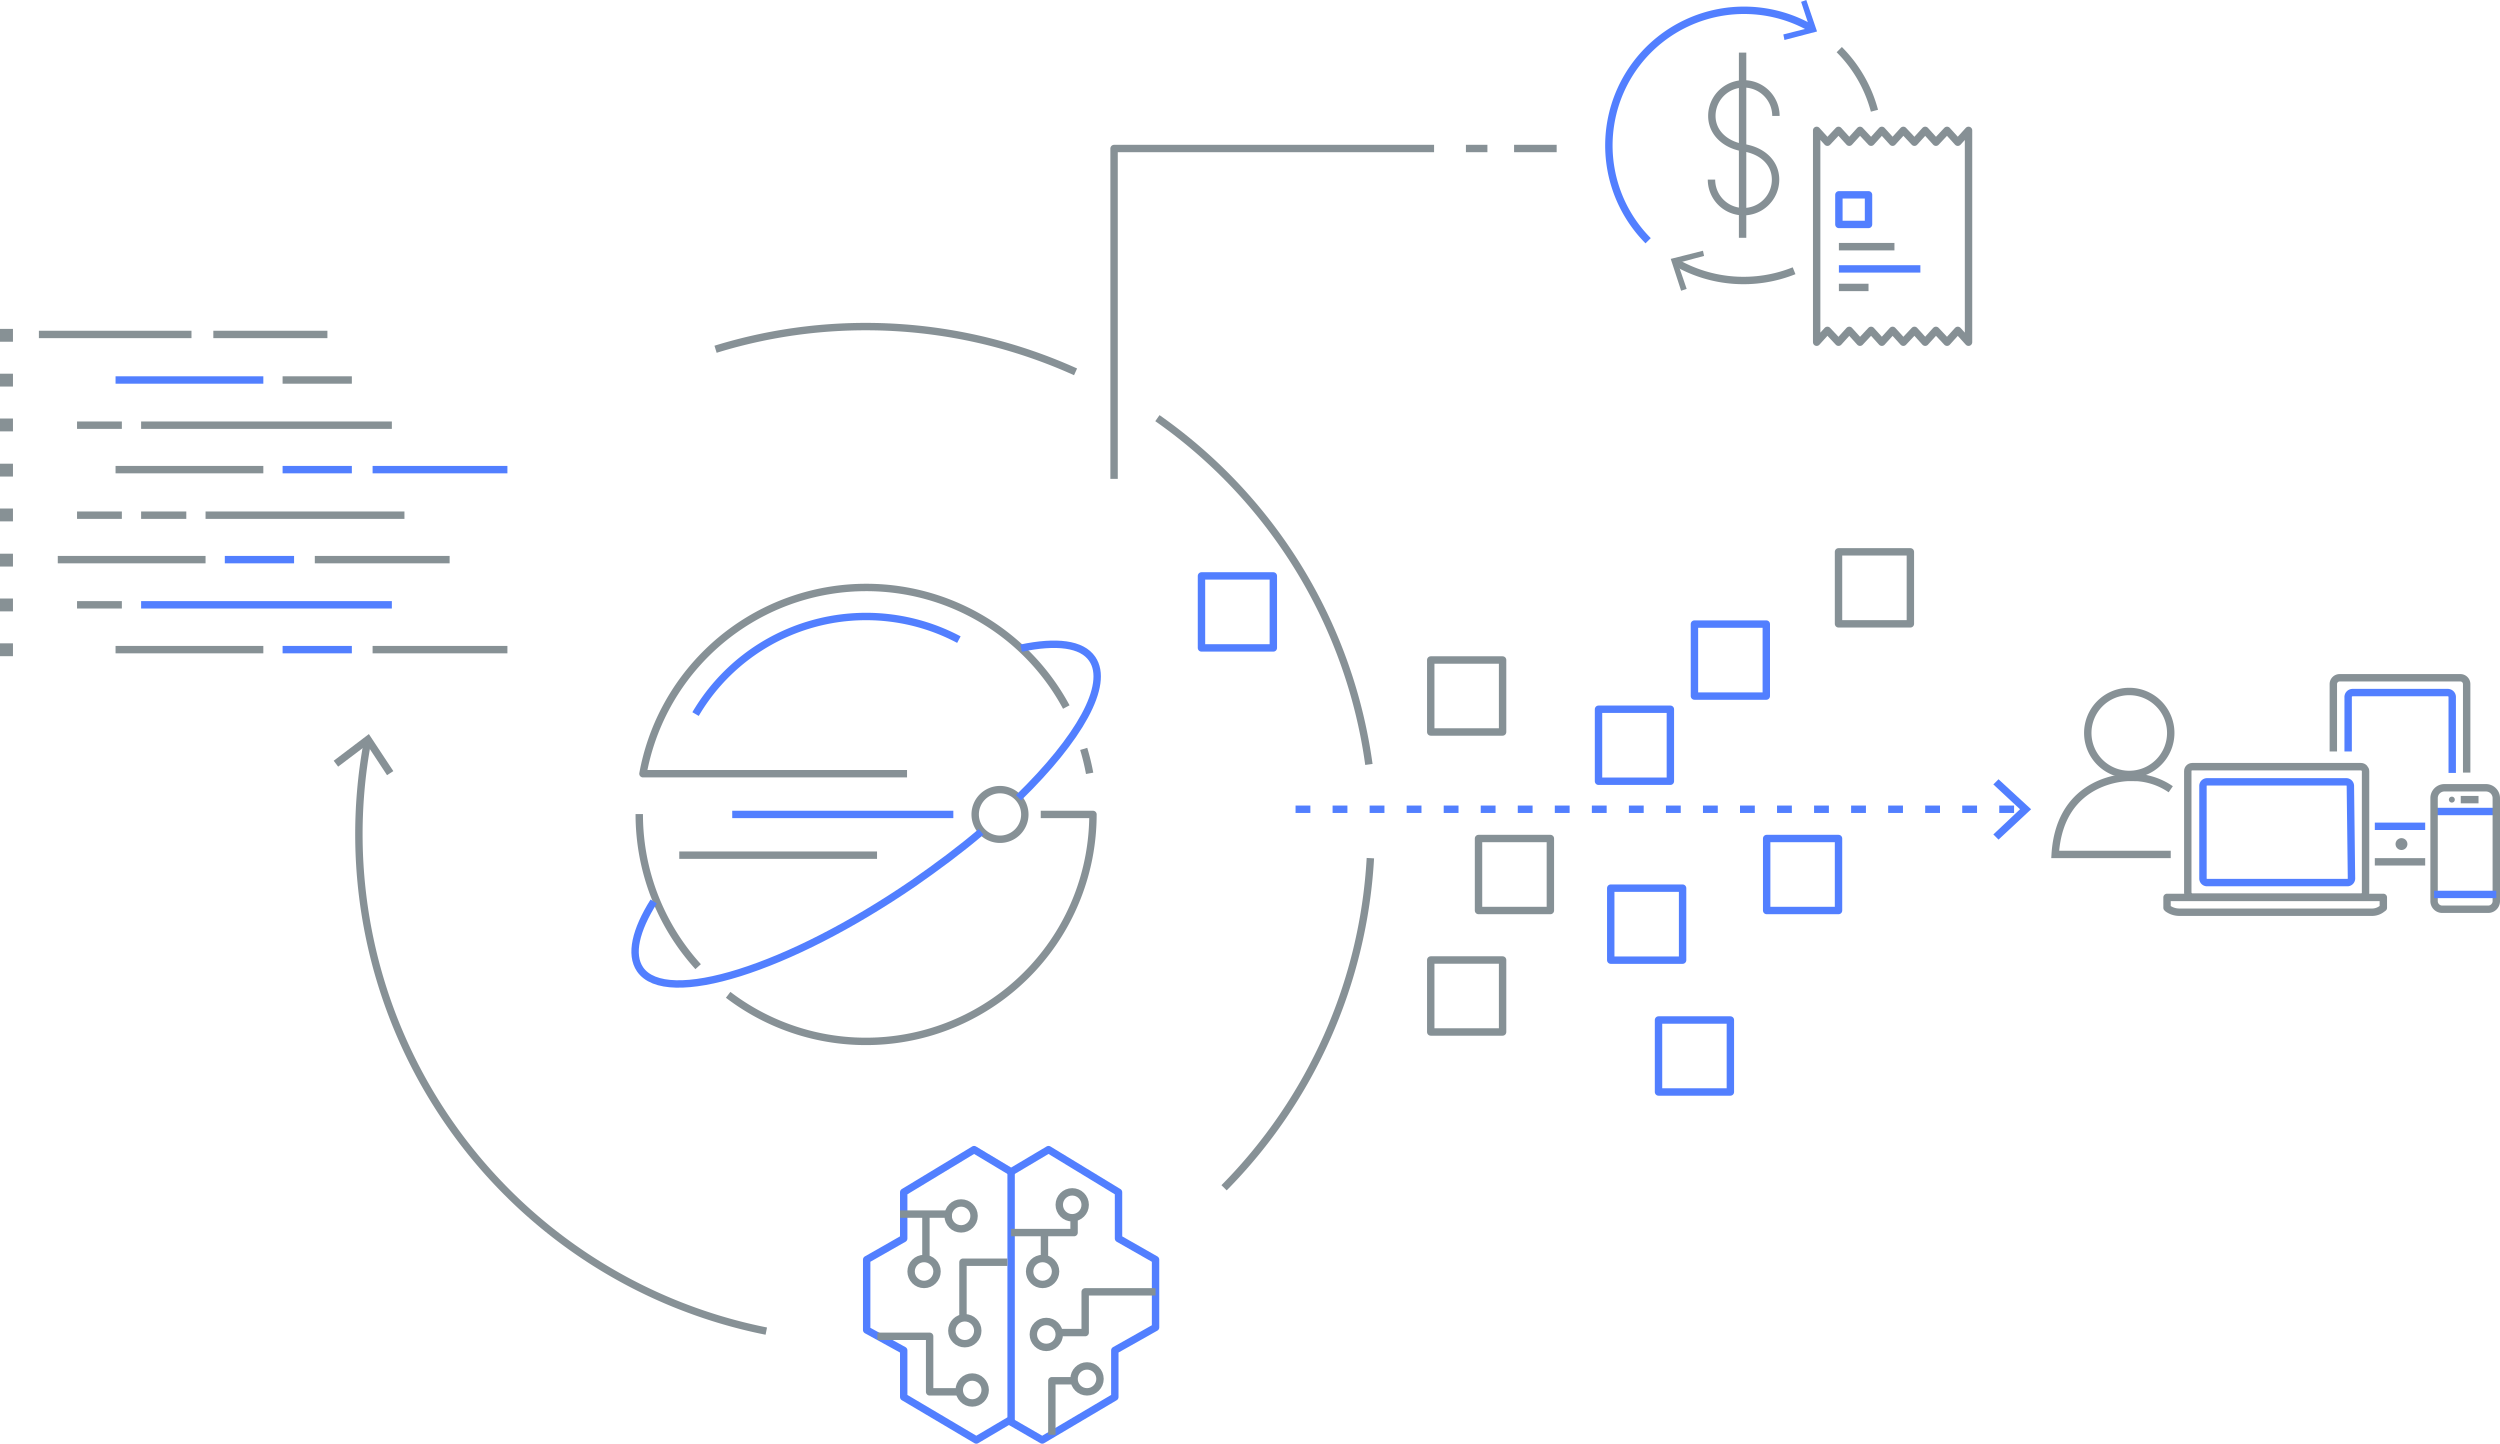 <svg xmlns="http://www.w3.org/2000/svg" id="graphic-cog-financial-secondary" width="675" height="389.8" viewBox="0 0 675 389.8">
    <defs>
        <clipPath id="clip-path">
            <path id="Rectangle_7296" fill="none" d="M0 0H675V389.8H0z"/>
        </clipPath>
        <style>
            .cls-10,.cls-11,.cls-12,.cls-13,.cls-14,.cls-3,.cls-6,.cls-7{fill:none}.cls-12,.cls-3{stroke:#879196}.cls-3,.cls-6,.cls-7{stroke-miterlimit:10}.cls-10,.cls-11,.cls-12,.cls-13,.cls-14,.cls-3,.cls-6,.cls-7{stroke-width:2px}.cls-4{fill:#879196}.cls-5{fill:#879195}.cls-6{stroke:#879195}.cls-10,.cls-7{stroke:#527fff}.cls-9{fill:#527fff}.cls-10,.cls-11,.cls-12,.cls-13,.cls-14{stroke-linejoin:round}.cls-11{stroke:#869196}.cls-13{stroke:#849095}.cls-14{stroke:#869095}
        </style>
    </defs>
    <g id="graphic-cog-financial-secondary-2" transform="translate(337.5 194.9)">
        <g id="Group_4377" clip-path="url(#clip-path)" transform="translate(-337.5 -194.9)">
            <path id="Path_7218" d="M206.9 359.4A136.8 136.8 0 0 1 99.2 200.3" class="cls-3"/>
            <path id="Path_7219" d="M106.2 208.2l-1.7 1.1-5.4-8.2-7.8 5.9-1.2-1.6 9.5-7.2z" class="cls-4"/>
            <path id="Path_7220" d="M312.5 112.9a137 137 0 0 1 57.1 93.5" class="cls-3"/>
            <path id="Path_7221" d="M193.2 94.3a137.4 137.4 0 0 1 97.2 6.1" class="cls-3"/>
            <path id="Path_7222" d="M330.5 320.7a137.4 137.4 0 0 0 39.5-89" class="cls-3"/>
            <path id="Rectangle_7276" d="M0 0H3.5V3.47H0z" class="cls-5" transform="translate(0 88.8)"/>
            <path id="Rectangle_7277" d="M0 0H3.5V3.47H0z" class="cls-5" transform="translate(0 100.9)"/>
            <path id="Rectangle_7278" d="M0 0H3.5V3.47H0z" class="cls-5" transform="translate(0 113)"/>
            <path id="Rectangle_7279" d="M0 0H3.5V3.47H0z" class="cls-5" transform="translate(0 125.2)"/>
            <path id="Rectangle_7280" d="M0 0H3.5V3.47H0z" class="cls-5" transform="translate(0 137.3)"/>
            <path id="Rectangle_7281" d="M0 0H3.5V3.47H0z" class="cls-5" transform="translate(0 149.5)"/>
            <path id="Line_2248" d="M0 0L41.2 0" class="cls-6" transform="translate(10.5 90.3)"/>
            <path id="Line_2249" d="M0 0L30.8 0" class="cls-6" transform="translate(57.6 90.3)"/>
            <path id="Line_2250" d="M0 0L39.9 0" class="cls-7" transform="translate(31.2 102.6)"/>
            <path id="Line_2251" d="M0 0L12.1 0" class="cls-6" transform="translate(20.8 114.8)"/>
            <path id="Line_2252" d="M0 0L67.7 0" class="cls-6" transform="translate(38.1 114.8)"/>
            <path id="Line_2253" d="M0 0L18.7 0" class="cls-6" transform="translate(76.3 102.6)"/>
            <path id="Line_2254" d="M0 0L39.9 0" class="cls-6" transform="translate(31.2 126.8)"/>
            <path id="Line_2255" d="M0 0L12.1 0" class="cls-6" transform="translate(20.8 139.1)"/>
            <path id="Line_2256" d="M0 0L12.2 0" class="cls-6" transform="translate(38.1 139.1)"/>
            <path id="Line_2257" d="M0 0L53.7 0" class="cls-6" transform="translate(55.5 139.1)"/>
            <path id="Line_2258" d="M0 0L18.7 0" class="cls-7" transform="translate(76.3 126.8)"/>
            <path id="Line_2259" d="M0 0L36.4 0" class="cls-7" transform="translate(100.6 126.8)"/>
            <path id="Line_2260" d="M0 0L39.9 0" class="cls-6" transform="translate(15.6 151.1)"/>
            <path id="Line_2261" d="M0 0L18.7 0" class="cls-7" transform="translate(60.7 151.1)"/>
            <path id="Line_2262" d="M0 0L36.4 0" class="cls-6" transform="translate(85 151.1)"/>
            <path id="Rectangle_7282" d="M0 0H3.5V3.47H0z" class="cls-5" transform="translate(0 161.6)"/>
            <path id="Rectangle_7283" d="M0 0H3.5V3.47H0z" class="cls-5" transform="translate(0 173.7)"/>
            <path id="Line_2263" d="M0 0L12.1 0" class="cls-6" transform="translate(20.8 163.3)"/>
            <path id="Line_2264" d="M0 0L67.7 0" class="cls-7" transform="translate(38.1 163.3)"/>
            <path id="Line_2265" d="M0 0L39.9 0" class="cls-6" transform="translate(31.2 175.4)"/>
            <path id="Line_2266" d="M0 0L18.7 0" class="cls-7" transform="translate(76.3 175.4)"/>
            <path id="Line_2267" d="M0 0L36.4 0" class="cls-6" transform="translate(100.6 175.4)"/>
            <path id="Line_2268" fill="none" stroke="#527fff" stroke-dasharray="4 6" stroke-miterlimit="10" stroke-width="2px" d="M0 0L196.4 0" transform="translate(349.8 218.5)"/>
            <path id="Path_7223" d="M539.6 226.7l-1.4-1.4 7.2-6.8-7.2-6.7 1.4-1.4 8.8 8.1z" class="cls-9"/>
            <path id="Rectangle_7284" d="M0 0H19.4V19.44H0z" class="cls-10" transform="translate(477 226.4)"/>
            <path id="Rectangle_7285" d="M0 0H19.4V19.44H0z" class="cls-10" transform="translate(447.8 275.4)"/>
            <path id="Rectangle_7286" d="M0 0H19.4V19.44H0z" class="cls-10" transform="translate(431.6 191.5)"/>
            <path id="Rectangle_7287" d="M0 0H19.4V19.44H0z" class="cls-10" transform="translate(434.9 239.8)"/>
            <path id="Rectangle_7288" d="M0 0H19.4V19.44H0z" class="cls-11" transform="translate(386.3 178.2)"/>
            <path id="Rectangle_7289" d="M0 0H19.4V19.44H0z" class="cls-10" transform="translate(457.5 168.5)"/>
            <path id="Rectangle_7290" d="M0 0H19.4V19.44H0z" class="cls-11" transform="translate(399.2 226.4)"/>
            <path id="Rectangle_7291" d="M0 0H19.4V19.44H0z" class="cls-11" transform="translate(386.3 259.2)"/>
            <path id="Rectangle_7292" d="M0 0H19.4V19.44H0z" class="cls-10" transform="translate(324.4 155.5)"/>
            <path id="Rectangle_7293" d="M0 0H19.4V19.44H0z" class="cls-11" transform="translate(496.4 149)"/>
            <path id="Path_7224" d="M630 202.9v-18.2a1.7 1.7 0 0 1 1.7-1.7h32.6a1.7 1.7 0 0 1 1.7 1.7v23.9" class="cls-12"/>
            <path id="Line_2269" d="M13.6 0L0 0" class="cls-12" transform="translate(641.2 232.7)"/>
            <path id="Path_7225" d="M634 202.9v-14.6a1.2 1.2 0 0 1 1.2-1.3h25.7a1.2 1.2 0 0 1 1.2 1.3v20.4" class="cls-10"/>
            <path id="Line_2270" d="M13.6 0L0 0" class="cls-10" transform="translate(641.2 223.1)"/>
            <path id="Path_7226" d="M650 227.9a1.6 1.6 0 1 1-1.6-1.6 1.6 1.6 0 0 1 1.6 1.6" class="cls-4"/>
            <path id="Path_7227" d="M585.1 242.3v2.8l.2.2a5.4 5.4 0 0 0 3.2 1h52a4.3 4.3 0 0 0 2.6-.9l.4-.3v-2.8z" class="cls-12"/>
            <path id="Path_7228" d="M634.9 237.2a1.1 1.1 0 0 1-1.1 1.1h-37.9a1.1 1.1 0 0 1-1.1-1.1v-25a1.1 1.1 0 0 1 1.1-1.1h37.6a1.1 1.1 0 0 1 1.1 1.1z" class="cls-10"/>
            <rect id="Rectangle_7294" width="48" height="35.23" class="cls-12" rx="1.2" transform="translate(590.7 207)"/>
            <path id="Line_2271" d="M16.8 0L0 0" class="cls-10" transform="translate(657.2 219.1)"/>
            <path id="Line_2272" d="M4.8 0L0 0" class="cls-12" transform="translate(664.4 215.9)"/>
            <path id="Path_7229" d="M671.8 245.5h-12.4a2.2 2.2 0 0 1-2.2-2.2v-27.8a2.8 2.8 0 0 1 2.8-2.8h11.2a2.8 2.8 0 0 1 2.8 2.8v27.8a2.2 2.2 0 0 1-2.2 2.2z" class="cls-12"/>
            <path id="Line_2273" d="M16.8 0L0 0" class="cls-10" transform="translate(657.2 241.5)"/>
            <path id="Path_7230" d="M661.2 215.9a.8.8 0 1 0 .8-.8.8.8 0 0 0-.8.8" class="cls-4"/>
            <path id="Path_7231" d="M563.7 197.9a11.2 11.2 0 1 1 11.2 11.2 11.2 11.2 0 0 1-11.2-11.2" class="cls-3"/>
            <path id="Path_7232" d="M586.1 230.7h-31.2c1.3-21 20-20.8 20-20.8a18.2 18.2 0 0 1 11.2 3.2" class="cls-3"/>
            <path id="Path_7233" d="M312 358.4v-18.3l-10-5.7v-12.5l-18.9-11.5-10.1 6-10-6-19 11.5v12.5l-10 5.7v19l10 5.5v12.6l19.6 11.6 8.8-5.2 9 5.2 19.6-11.6v-12.6z" class="cls-10"/>
            <path id="Path_7234" d="M259 375.8h-8v-15h-14.1" class="cls-13"/>
            <path id="Line_2274" d="M14 0L0 0" class="cls-13" transform="translate(243 327.8)"/>
            <path id="Line_2275" d="M0 12L0 0" class="cls-13" transform="translate(250 327.8)"/>
            <path id="Line_2276" d="M0 68.3L0 0" class="cls-10" transform="translate(273 315.8)"/>
            <path id="Path_7235" d="M260 355.7v-14.9h12" class="cls-13"/>
            <path id="Path_7236" d="M286 359.8h7v-11h19" class="cls-13"/>
            <path id="Path_7237" d="M290 372.8h-6v14.6" class="cls-13"/>
            <circle id="Ellipse_172" cx="3.5" cy="3.5" r="3.5" class="cls-13" transform="translate(256 324.8)"/>
            <circle id="Ellipse_173" cx="3.5" cy="3.5" r="3.5" class="cls-13" transform="translate(246 339.8)"/>
            <circle id="Ellipse_174" cx="3.5" cy="3.5" r="3.5" class="cls-13" transform="translate(257 355.8)"/>
            <circle id="Ellipse_175" cx="3.5" cy="3.5" r="3.5" class="cls-13" transform="translate(259 371.8)"/>
            <circle id="Ellipse_176" cx="3.5" cy="3.5" r="3.5" class="cls-13" transform="translate(279 356.8)"/>
            <circle id="Ellipse_177" cx="3.5" cy="3.5" r="3.5" class="cls-13" transform="translate(290 368.8)"/>
            <path id="Path_7238" d="M290 328.8v4h-17" class="cls-13"/>
            <path id="Line_2277" d="M0 7L0 0" class="cls-13" transform="translate(282 332.8)"/>
            <circle id="Ellipse_178" cx="3.5" cy="3.5" r="3.5" class="cls-13" transform="translate(278 339.8)"/>
            <circle id="Ellipse_179" cx="3.5" cy="3.5" r="3.5" class="cls-13" transform="translate(286 321.8)"/>
            <path id="Path_7239" d="M300.8 129.3V40.1h86.4" class="cls-12"/>
            <path id="Line_2278" d="M0 0L5.8 0" class="cls-12" transform="translate(395.8 40.1)"/>
            <path id="Line_2279" d="M0 0L11.5 0" class="cls-12" transform="translate(408.8 40.1)"/>
            <path id="Path_7240" d="M188.5 261a61.1 61.1 0 0 1-15.9-41.2" class="cls-12"/>
            <path id="Path_7241" d="M292.6 202.2a60.9 60.9 0 0 1 1.6 6.6" class="cls-12"/>
            <path id="Path_7242" d="M187.8 192.8a53.4 53.4 0 0 1 71.1-20.1" class="cls-10"/>
            <path id="Path_7243" d="M244.9 208.9h-71.3a61.3 61.3 0 0 1 114.3-18" class="cls-12"/>
            <path id="Line_2280" d="M0 0L53.4 0" class="cls-12" transform="translate(183.4 230.9)"/>
            <path id="Line_2281" d="M0 0L59.7 0" class="cls-10" transform="translate(197.7 219.9)"/>
            <path id="Path_7244" d="M281 219.9h14.1a61.3 61.3 0 0 1-98.5 48.7" class="cls-12"/>
            <path id="Path_7245" d="M276.7 219.9a6.7 6.7 0 1 1-6.7-6.7 6.7 6.7 0 0 1 6.7 6.7z" class="cls-12"/>
            <path id="Path_7246" d="M264.9 224.6c-5.5 4.7-11.7 9.3-18.3 13.9-33.7 23.1-66.8 33.5-73.8 23.2-2.7-4-1.2-10.5 3.7-18.3" class="cls-10"/>
            <path id="Path_7247" d="M275.7 175c9.5-2 16.4-1.2 19.2 2.9 4.8 7-3.6 21.6-19.9 37.5" class="cls-10"/>
            <path id="Path_7248" d="M462.1 48.5a8.65 8.65 0 1 0 17.3 0c0-4.8-3.9-7.9-8.6-8.6s-8.6-3.9-8.6-8.6a8.65 8.65 0 1 1 17.3 0" class="cls-14"/>
            <path id="Line_2282" d="M0 0L0 50" class="cls-14" transform="translate(470.5 14.2)"/>
            <path id="Path_7249" d="M445 65a36.5 36.5 0 0 1 44.2-57.3" class="cls-10"/>
            <path id="Path_7250" d="M481.8 10.8l-.3-1.5 7.1-1.8-2.3-7 1.4-.5 2.9 8.5z" class="cls-9"/>
            <path id="Path_7251" d="M496.6 13.4a36.5 36.5 0 0 1 9.5 16.5" class="cls-11"/>
            <path id="Path_7252" d="M484.4 73.1a36.6 36.6 0 0 1-32-2.3" class="cls-11"/>
            <path id="Path_7253" fill="#869196" d="M459.8 67.7l.3 1.4L453 71l2.4 7-1.5.5-2.8-8.6z"/>
            <path id="Line_2283" d="M0 0L15 0" class="cls-14" transform="translate(496.5 66.6)"/>
            <path id="Line_2284" d="M0 0L22 0" class="cls-10" transform="translate(496.5 72.6)"/>
            <path id="Line_2285" d="M0 0L8 0" class="cls-14" transform="translate(496.5 77.6)"/>
            <path id="Path_7254" d="M490.5 92.4V35.2l2.9 3.2 3-3.2 2.9 3.2 2.9-3.2 3 3.2 2.9-3.2 2.9 3.2 2.9-3.2 3 3.2 2.9-3.2 2.9 3.2 3-3.2 2.9 3.2 2.9-3.2v57.2l-2.9-3.2-2.9 3.2-3-3.2-2.9 3.2-2.9-3.2-3 3.2-2.9-3.2-2.9 3.2-2.9-3.2-3 3.2-2.9-3.2-2.9 3.2-3-3.2z" class="cls-14"/>
            <path id="Rectangle_7295" d="M0 0H8V8H0z" class="cls-10" transform="translate(496.5 52.6)"/>
        </g>
    </g>
</svg>
